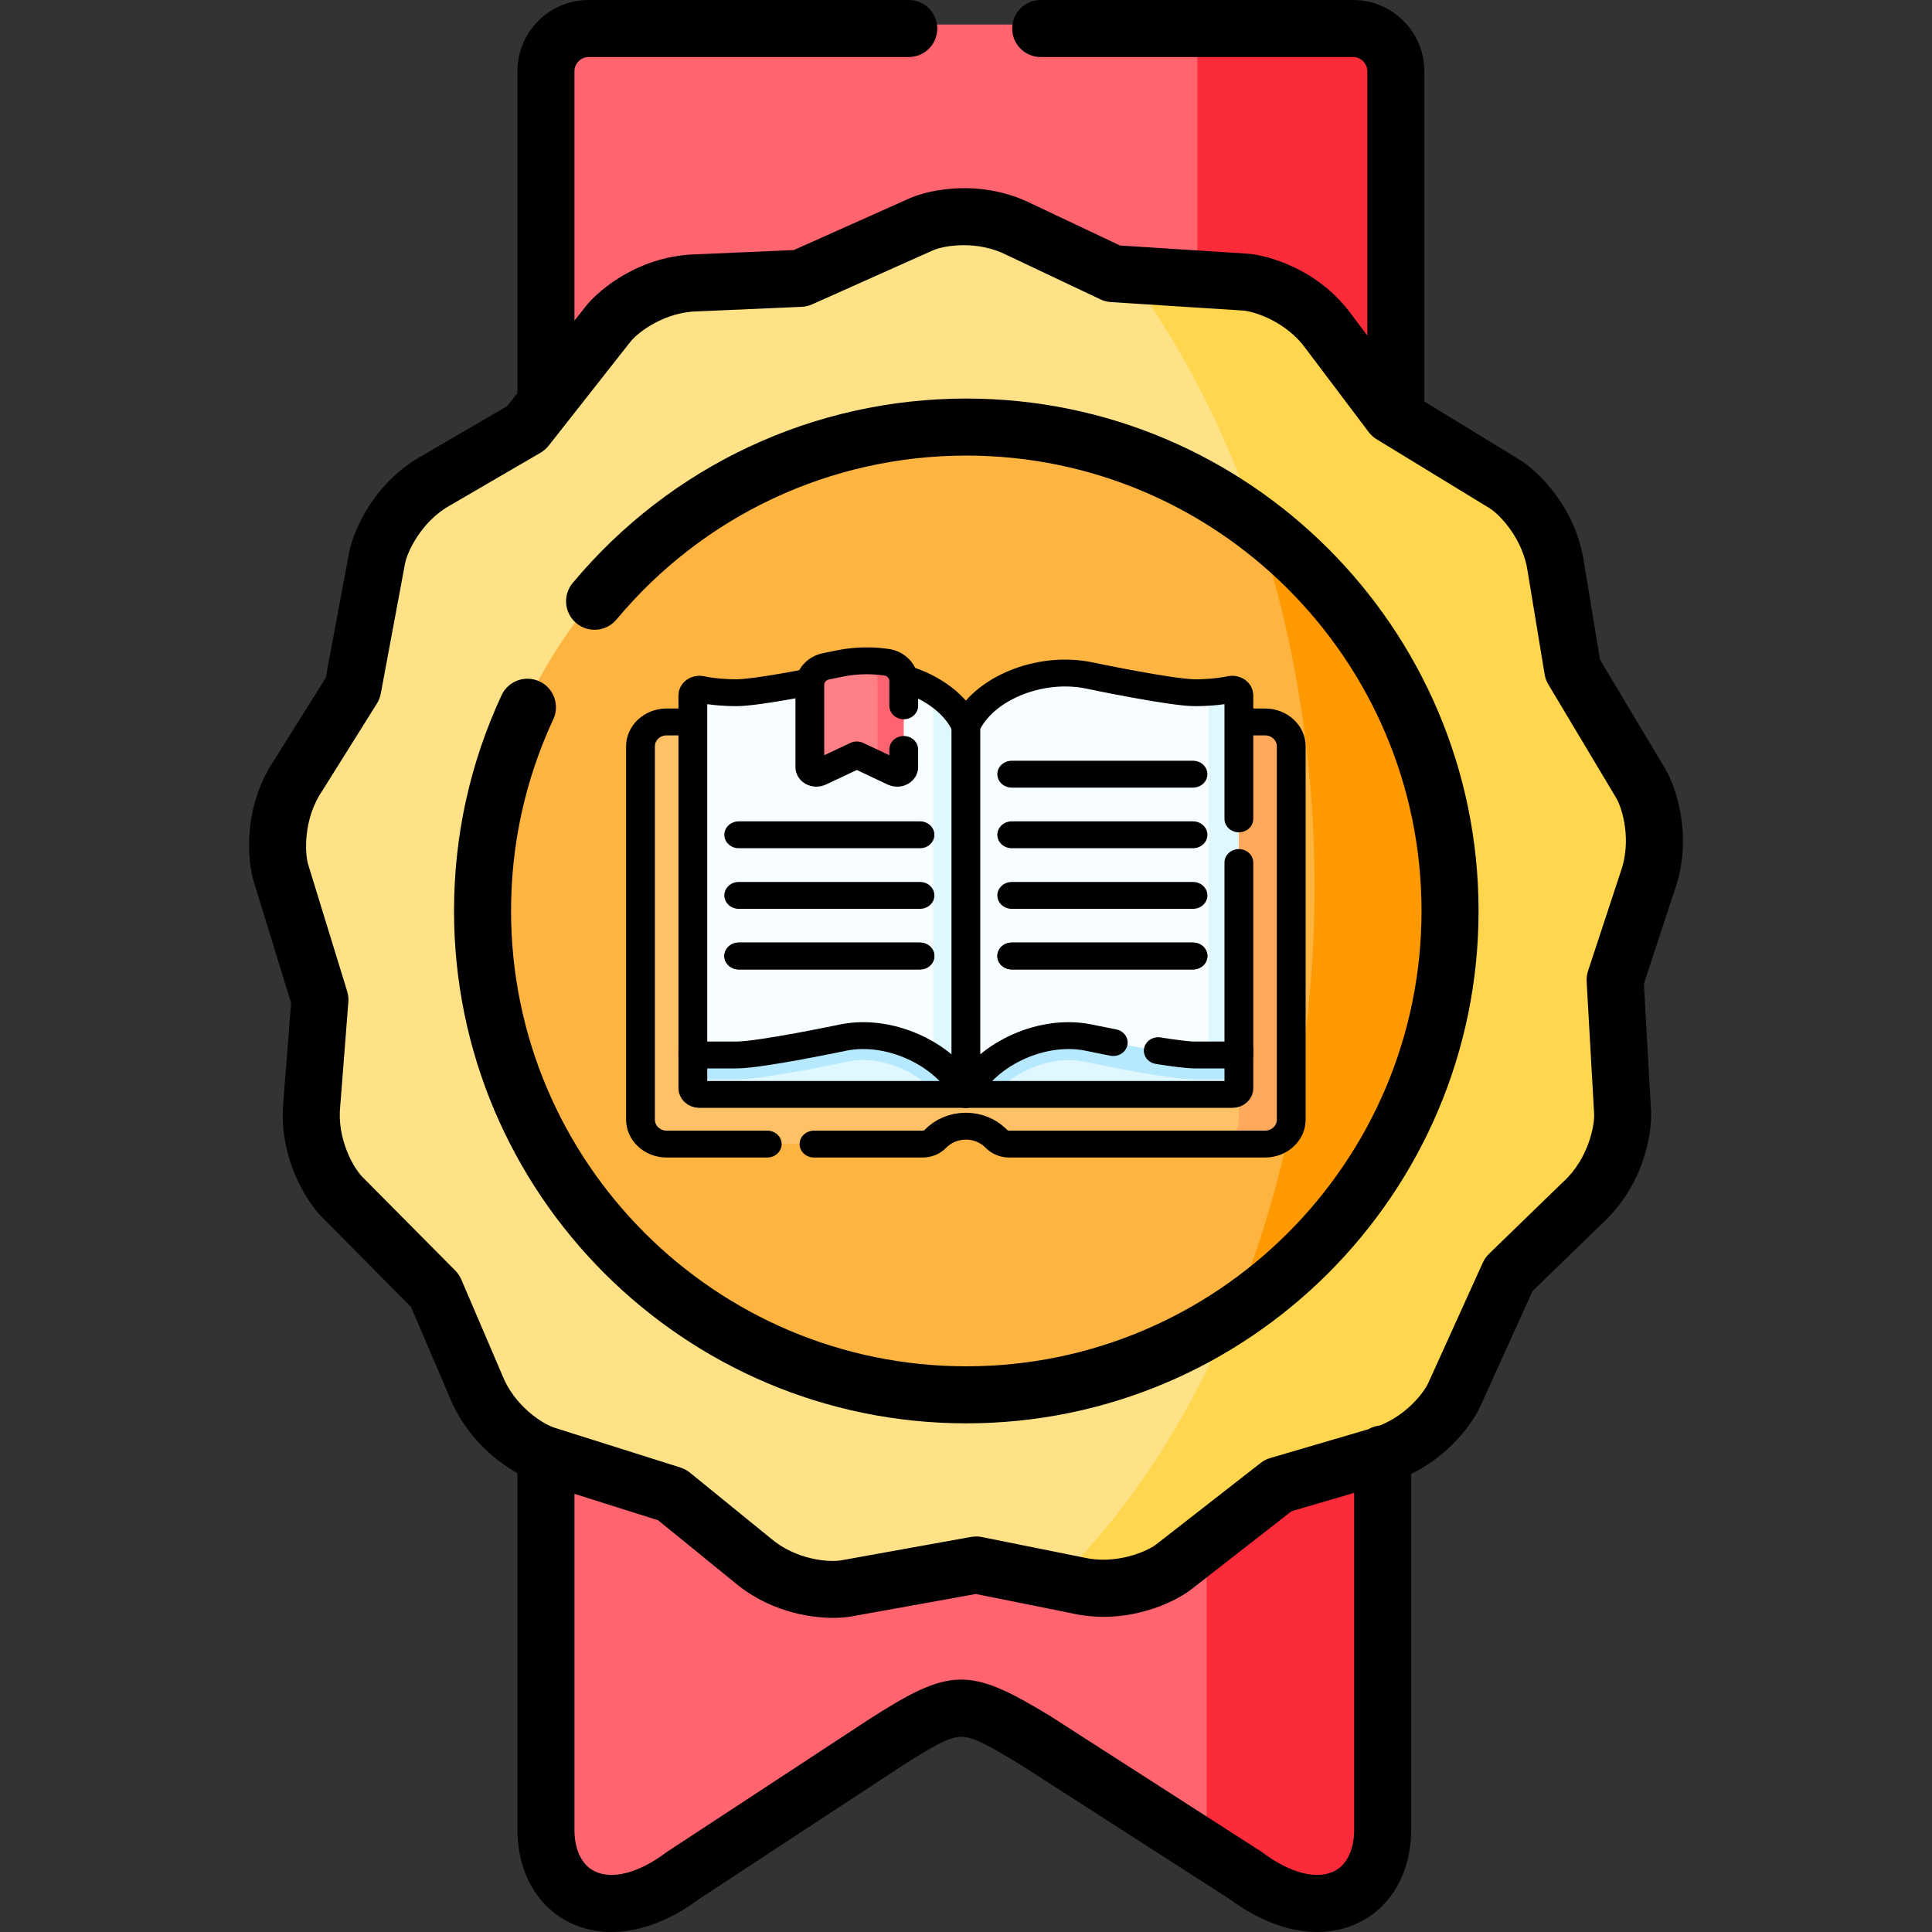 <?xml version="1.0" encoding="UTF-8" standalone="no"?>
<svg
   id="Layer_1"
   enable-background="new 0 0 512 512"
   height="512"
   viewBox="0 0 512 512"
   width="512"
   version="1.1"
   sodipodi:docname="history-level-2.svg"
   inkscape:version="1.1.1 (c3084ef, 2021-09-22)"
   xmlns:inkscape="http://www.inkscape.org/namespaces/inkscape"
   xmlns:sodipodi="http://sodipodi.sourceforge.net/DTD/sodipodi-0.dtd"
   xmlns="http://www.w3.org/2000/svg"
   xmlns:svg="http://www.w3.org/2000/svg">
  <rect x="0" y="0" width="512" height="512" fill="#333333" stroke="none"/>
  <defs
     id="defs855" />
  <sodipodi:namedview
     id="namedview853"
     pagecolor="#ffffff"
     bordercolor="#666666"
     borderopacity="1.0"
     inkscape:pageshadow="2"
     inkscape:pageopacity="0.0"
     inkscape:pagecheckerboard="0"
     showgrid="false"
     inkscape:zoom="1.1685791"
     inkscape:cx="268.27452"
     inkscape:cy="307.63857"
     inkscape:window-width="1312"
     inkscape:window-height="969"
     inkscape:window-x="0"
     inkscape:window-y="38"
     inkscape:window-maximized="0"
     inkscape:current-layer="Layer_1" />
  <g
     clip-rule="evenodd"
     fill-rule="evenodd"
     id="g844">
    <path
       d="m144.206 17.856v87.034h1.024l110.855 35.491 114.327-37.683v-84.842c0-6.261-5.122-11.356-11.353-11.356h-203.5c-6.231 0-11.353 5.095-11.353 11.356z"
       fill="#ff646f"
       id="path824" />
    <path
       d="m317.318 6.5v113.702l7.597-2.505 38.811-12.808 1.736-.569 4.951-1.622v-84.842c0-6.261-5.122-11.356-11.353-11.356z"
       fill="#fc2b3a"
       id="path826" />
    <path
       d="m144.206 437.659v48.213c0 18.528 17.129 26.725 36.506 12.181l53.407-35.036c19.462-12.523 21.454-12.409 40.376-.882l55.911 35.918c19.377 14.544 36.506 6.347 36.506-12.181v-99.757c-.484.142-.996.285-1.508.427l-109.319-39.362-111.88 38.963v51.516z"
       fill="#ff646f"
       id="path828" />
    <path
       d="m89.917 317.439 24.783 24.989c6.203 14.544 12.52 38.337 29.506 43.716l33.518 10.588 21.283 17.304c8.792 7.571 20.202 8.51 25.125 7.628l34.6-6.233 26.86 5.408c11.296 2.618 21.852-1.878 25.779-4.952l27.742-21.631 26.291-7.713c9.703-2.533 16.418-9.534 19.405-14.316.484-.768.854-1.452 1.138-2.078l14.54-32.076 19.69-19.097c8.565-7.827 10.869-19.097 10.585-24.078l-1.992-35.178 8.593-26.099c3.955-10.901.768-21.944-1.793-26.241l-18.068-30.226-4.467-27.095c-1.593-11.527-9.504-19.809-13.772-22.399l-46.55-40.273c-6.715-9.449-17.584-13.092-22.564-13.405l-35.083-2.248-24.783-11.726c-10.357-5.237-21.653-3.415-26.234-1.366l-32.096 14.344-27.372 1.195c-11.581.171-20.743 7.058-23.844 10.986l-21.767 27.664-23.702 13.804c-10.186 5.55-15.109 15.938-16.019 20.862l-6.459 34.637-14.568 23.253c-6.459 9.648-6.004 21.147-4.524 25.928l10.329 33.67-2.106 27.38c-1.251 11.555 4.496 21.516 7.996 25.074z"
       fill="#ffe287"
       id="path830" />
    <path
       d="m332.712 137.877c31.612 23.48 52.127 61.078 52.127 103.485 0 42.606-20.686 80.374-52.554 103.798-2.02 1.508-4.097 2.932-6.203 4.298-11.751 27.835-27.657 51.799-46.522 70.185l6.032 1.195c11.296 2.618 21.852-1.878 25.779-4.952l27.742-21.631 26.291-7.713c9.703-2.533 16.418-9.534 19.405-14.316.484-.768.854-1.452 1.138-2.078l14.54-32.076 19.69-19.097c8.565-7.827 10.869-19.097 10.585-24.078l-1.992-35.178 8.593-26.099c3.955-10.901.768-21.944-1.793-26.241l-18.068-30.226-4.467-27.095c-1.593-11.527-9.504-19.809-13.772-22.399l-46.55-40.273c-6.715-9.449-17.584-13.092-22.564-13.405l-31.612-2.021c14.058 18.728 25.695 41.07 34.175 65.917z"
       fill="#ffd64d"
       id="path832" />
    <path
       d="m127.333 241.362c0 71.125 57.647 128.787 128.753 128.787s128.753-57.662 128.753-128.787-57.647-128.787-128.753-128.787-128.753 57.662-128.753 128.787z"
       fill="#fdb440"
       id="path834" />
    <path
       d="m332.712 137.877c10.044 29.372 15.649 62.302 15.649 97.081 0 39.675-7.313 76.931-20.145 109.263-.683 1.765-1.394 3.501-2.134 5.237 2.106-1.366 4.183-2.789 6.203-4.298 31.868-23.424 52.554-61.192 52.554-103.798 0-42.407-20.516-80.005-52.127-103.485z"
       fill="#fe9900"
       id="path836" />
    <path
       d="m319.765 409.368v81.854l10.642 6.831c19.377 14.544 36.506 6.347 36.506-12.181v-99.757c-.484.142-.996.285-1.508.427l-26.291 7.713z"
       fill="#fc2b3a"
       id="path842" />
  </g>
  <path
     d="m256.077 105.62c-40.385 0-78.405 17.817-104.311 48.881-2.673 3.205-2.241 7.97.964 10.643 3.204 2.672 7.969 2.242 10.643-.964 23.026-27.611 56.815-43.447 92.704-43.447 66.523 0 120.643 54.135 120.643 120.677s-54.12 120.677-120.643 120.677c-66.522 0-120.642-54.135-120.642-120.677 0-17.716 3.767-34.808 11.195-50.802 1.758-3.786.115-8.279-3.67-10.037-3.785-1.759-8.279-.115-10.037 3.67-8.362 18.004-12.602 37.238-12.602 57.169 0 74.876 60.899 135.791 135.755 135.791s135.756-60.916 135.756-135.791-60.9-135.79-135.755-135.79z"
     id="path846" />
  <path
     d="m441.277 203.697-17.254-28.864-4.199-25.471c-2.091-14.832-12.2-24.553-17.246-27.615l-25.109-15.331v-87.552c0-10.402-8.461-18.864-18.861-18.864h-82.812c-4.173 0-7.557 3.383-7.557 7.557s3.383 7.557 7.557 7.557h82.812c2.032 0 3.748 1.717 3.748 3.75v70.056l-3.969-5.262c-8.671-12.159-22.156-16.079-28.08-16.451l-33.49-2.146-23.287-11.018c-13.34-6.7-27.1-3.894-32.52-1.468l-30.644 13.695-25.712 1.123c-14.87.264-25.759 9.14-29.454 13.82l-2.965 3.769v-66.118c0-2.033 1.716-3.75 3.747-3.75h84.852c4.173 0 7.557-3.383 7.557-7.557s-3.383-7.557-7.556-7.557h-84.852c-10.4 0-18.86 8.462-18.86 18.864v85.325l-2.704 3.437-22.267 12.968c-13.081 7.176-18.583 20.123-19.664 25.969l-6.168 33.078-13.687 21.846c-8.271 12.439-7.138 26.463-5.381 32.142l9.89 32.15-2.006 25.721c-1.555 14.783 5.919 26.71 10.121 30.982l23.662 23.859 10.158 23.717c4.133 10.386 11.983 16.951 18.044 20.347v94.465c0 11.088 5.102 20.258 13.648 24.529 9.988 4.992 22.587 2.728 34.595-6.208l52.929-34.722c8.761-5.637 13.201-8.162 16.351-8.219 3.041-.041 7.122 2.136 15.754 7.392l55.371 35.571c7.811 5.804 15.867 8.786 23.294 8.786 3.984 0 7.787-.859 11.272-2.6 8.546-4.271 13.648-13.44 13.648-24.529v-94.26c10.115-4.95 16.233-13.361 18.28-17.846l13.885-30.632 18.5-17.944c10.973-10.091 13.237-23.964 12.898-29.9l-1.902-33.597 8.074-24.526c5.03-13.994.612-27.344-2.441-32.468zm-87.697 292.184c-4.662 2.329-11.753.49-18.965-4.924-.147-.11-.298-.215-.452-.314l-55.671-35.764c-.051-.033-.102-.064-.153-.096-21.525-13.112-26.482-13.011-48.278 1.014l-53.178 34.885c-.133.087-.264.179-.391.275-7.213 5.414-14.302 7.254-18.965 4.924-3.362-1.681-5.291-5.693-5.291-11.01v-88.988l22.168 7.002 19.998 16.259c8.89 7.609 19.442 9.607 26.399 9.607 1.906 0 3.542-.15 4.8-.375l33.033-5.951 25.229 5.079c14.56 3.328 27.239-2.704 31.909-6.359l26.487-20.652 16.613-4.874v89.252c-.001 5.316-1.93 9.329-5.292 11.01zm75.892-264.756c-.026.071-.051.143-.074.214l-8.556 25.987c-.296.899-.421 1.845-.367 2.79l1.983 35.03c.18 3.148-1.608 12.04-8.092 17.966-.055.05-.11.102-.164.154l-19.605 19.016c-.68.66-1.23 1.441-1.622 2.305l-14.47 31.922c-1.221 2.677-5.802 8.459-12.825 11.26-1.111.109-2.147.464-3.064 1.001l-25.997 7.627c-.913.268-1.768.706-2.519 1.292l-27.634 21.547c-2.469 1.932-10.757 5.502-19.304 3.52-.072-.017-.144-.032-.215-.046l-26.745-5.384c-.934-.188-1.894-.198-2.831-.029l-34.444 6.205c-3.215.578-12.038-.102-18.752-5.883-.054-.046-.108-.092-.164-.137l-21.192-17.23c-.739-.6-1.583-1.056-2.491-1.342l-33.364-10.539c-.002 0-.003-.001-.005-.002-.012-.004-.023-.009-.035-.013-3.141-1.015-10.585-5.723-13.831-13.948-.026-.067-.054-.135-.083-.201l-10.766-25.137c-.374-.875-.911-1.671-1.581-2.346l-24.655-24.86c-2.316-2.354-6.788-10.059-5.835-18.853.008-.076.015-.151.021-.227l2.125-27.262c.074-.947-.032-1.901-.311-2.809l-10.316-33.537c-.932-3.011-1.327-12.071 3.565-19.379.042-.063.084-.127.124-.192l14.505-23.153c.503-.803.851-1.694 1.025-2.627l6.434-34.5c.573-3.1 4.424-11.31 12.135-15.511.063-.034.126-.069.188-.105l23.6-13.745c.822-.479 1.547-1.109 2.136-1.857l21.665-27.535c2.034-2.575 9.091-7.936 17.923-8.066.073-.001.146-.003.219-.006l27.255-1.191c.95-.041 1.885-.262 2.753-.65l31.961-14.284c1.528-.683 4.559-1.4 8.216-1.4 3.488 0 7.545.652 11.409 2.606.059.03.118.059.178.087l24.677 11.676c.863.408 1.796.649 2.749.71l34.941 2.239c3.13.197 11.7 3.04 16.776 10.203.043.062.088.122.133.182l16.46 21.821c.573.759 1.283 1.403 2.095 1.899l29.907 18.261c2.672 1.622 8.936 8.122 10.147 16.877.009.065.019.13.029.194l4.448 26.979c.154.936.483 1.834.97 2.648l17.985 30.087c1.685 2.828 4.19 11.362 1.172 19.681z"
     id="path850" />
  <g
     id="g8056"
     transform="matrix(0.347,0,0,0.324,167.132,156.213)"
     style="display:inline;stroke-width:21.981;stroke-miterlimit:4;stroke-dasharray:none">
    <g
       id="g8014"
       style="stroke-width:21.981;stroke-miterlimit:4;stroke-dasharray:none">
      <path
         style="fill:#fec165;stroke-width:21.981;stroke-miterlimit:4;stroke-dasharray:none"
         d="m 494.5,131.599 6.388,297.788 c 0,11.046 -8.954,20 -20,20 l -31.2,4.253 H 288.94 c -3.753,0 -7.261,-1.678 -9.793,-4.449 -0.315,-0.344 -0.637,-0.681 -0.967,-1.011 C 272.5,442.51 264.66,439 256,439 c -9.249,0 -17.565,4.004 -23.303,10.377 -2.481,2.755 -6.061,4.263 -9.769,4.263 H 27.5 c -11.046,0 -20,-8.954 -20,-20 V 128.36 c 0,-11.046 8.954,-20 20,-20 H 231.335 L 256,123.317 283.524,108.36 H 446.86 l 27.64,3.239 c 11.046,0 20,8.955 20,20 z"
         id="path7994" />
      <path
         style="fill:#fea95c;stroke-width:21.981;stroke-miterlimit:4;stroke-dasharray:none"
         d="m 504.5,128.36 v 305.28 c 0,11.05 -8.95,20 -20,20 h -40 c 11.05,0 20,-8.95 20,-20 V 408.022 L 446.86,278.27 V 108.36 h 37.64 c 11.05,0 20,8.95 20,20 z"
         id="path7996" />
      <path
         style="fill:#dff8ff;stroke-width:21.981;stroke-miterlimit:4;stroke-dasharray:none"
         d="M 55.524,380.763 47.5,400.76 v 7.262 c 0,2.761 2.239,5 5,5 h 180.64 l 22.86,-7.918 22.79,7.918 H 459.5 c 2.761,0 5,-2.239 5,-5 v -7.762 l -9.385,-24.07 -207.026,-31.321 z"
         id="path7998" />
      <path
         style="fill:#b6e9ff;stroke-width:21.981;stroke-miterlimit:4;stroke-dasharray:none"
         d="m 464.5,376.19 v 24.07 c -1.62,0.33 -3.29,0.5 -5,0.5 h -28.22 c -18.1,0 -66.12,-10.29 -85.93,-14.71 l -0.19,-0.04 c -3.42,-0.72 -7.04,-1.08 -10.73,-1.08 -21.36,0 -44.38,12.03 -55.64,28.09 h -45.65 c -3.5,-4.94 -8.26,-9.68 -13.93,-13.82 -12.42,-9.07 -27.59,-14.27 -41.65,-14.27 -3.69,0 -7.3,0.36 -10.72,1.08 l -0.19,0.04 c -19.81,4.42 -67.84,14.71 -85.91,14.71 H 47.5 v -20 l 200.59,-35.89 z"
         id="path8000" />
      <path
         style="fill:#f8feff;stroke-width:21.981;stroke-miterlimit:4;stroke-dasharray:none"
         d="m 256,413.022 c 12.898,-30.431 55.78,-54.504 93.378,-46.567 0.147,0.026 63.343,14.317 81.901,14.308 H 441.5 l 17.506,-5.965 0.188,-282.352 c 0,-3.245 -3.034,-5.595 -6.193,-4.854 -5.335,1.25 -5.985,-3.892 -11.5,-3.497 -3.717,0.267 -7.233,0.375 -10.221,0.375 C 412.722,84.479 349.526,70.187 349.379,70.162 311.78,62.225 268.898,81.298 256,111.73 l -5.033,138.507 z"
         id="path8002" />
      <path
         style="fill:#dff8ff;stroke-width:21.981;stroke-miterlimit:4;stroke-dasharray:none"
         d="m 464.5,86.56 v 289.2 c 0,2.761 -2.239,5 -5,5 h -18 V 84.09 c 5.546,-0.393 11.547,-1.14 16.914,-2.404 3.113,-0.734 6.086,1.675 6.086,4.874 z"
         id="path8004" />
      <path
         style="fill:#f8feff;stroke-width:21.981;stroke-miterlimit:4;stroke-dasharray:none"
         d="M 251.665,396.069 C 246.871,384.759 231,383.05 231,383.05 c -19.048,-13.925 -44.754,-21.582 -68.378,-16.595 -0.147,0.026 -63.343,14.317 -81.901,14.308 H 47.5 V 86.562 c 0,-3.245 3.034,-5.595 6.193,-4.854 8.931,2.092 19.607,2.764 27.027,2.764 18.558,0.009 81.754,-14.283 81.901,-14.308 23.499,-4.961 49.062,0.629 68.078,12.949 11.41,7.392 14.81,26.158 19.647,37.57 z"
         id="path8006" />
      <path
         style="fill:#dff8ff;stroke-width:21.981;stroke-miterlimit:4;stroke-dasharray:none"
         d="m 256,111.73 v 301.29 c -4.79,-11.31 -13.73,-21.74 -25,-29.97 V 83.32 c 11.27,7.36 20.2,17.1 25,28.41 z"
         id="path8008" />
      <path
         style="fill:#fd8087;stroke-width:21.981;stroke-miterlimit:4;stroke-dasharray:none"
         d="m 205.83,76.823 0.376,64.565 c 0,3.726 -3.929,6.143 -7.254,4.463 l -10.39,-2.483 -14.058,-7.101 c -1.134,-0.573 -2.473,-0.573 -3.607,0 l -26.802,13.539 c -3.326,1.68 -7.254,-0.737 -7.254,-4.463 v -67.2 c 0,-7.363 5.147,-13.723 12.345,-15.27 3.739,-0.803 7.404,-1.606 10.934,-2.393 0.17,-0.04 0.44,-0.1 0.44,-0.1 3.17,-0.67 6.407,-1.175 9.69,-1.512 3.283,-0.338 6.4,1.099 9.75,1.099 5.018,0 10.078,0.387 15.1,1.139 7.626,1.142 10.73,8.006 10.73,15.717 z"
         id="path8010" />
      <path
         style="fill:#fe646f;stroke-width:21.981;stroke-miterlimit:4;stroke-dasharray:none"
         d="m 208.56,74.94 v 70.4 c 0,3.73 -3.93,6.15 -7.25,4.47 l -12.75,-6.44 V 74.94 c 0,-7.71 -5.62,-14.3 -13.25,-15.44 -1.68,-0.25 -3.37,-0.46 -5.06,-0.63 3.28,-0.34 6.61,-0.51 9.96,-0.51 5.02,0 10.08,0.39 15.1,1.14 7.63,1.14 13.25,7.73 13.25,15.44 z"
         id="path8012" />
    </g>
    <g
       id="g8054"
       style="stroke-width:21.981;stroke-miterlimit:4;stroke-dasharray:none">
      <path
         style="fill:none;stroke:#000000;stroke-width:21.981;stroke-linecap:round;stroke-linejoin:round;stroke-miterlimit:4;stroke-dasharray:none"
         d="m 47.5,376.189 v 31.834 c 0,2.761 2.239,5 5,5 h 407 c 2.761,0 5,-2.239 5,-5 v -31.834"
         id="path8016" />
      <path
         style="fill:none;stroke:#000000;stroke-width:21.981;stroke-linecap:round;stroke-linejoin:round;stroke-miterlimit:4;stroke-dasharray:none"
         d="M 46.3,108.36 H 27.5 c -11.05,0 -20,8.95 -20,20 v 305.28 c 0,11.05 8.95,20 20,20 h 76.81"
         id="path8018" />
      <path
         style="fill:none;stroke:#000000;stroke-width:21.981;stroke-linecap:round;stroke-linejoin:round;stroke-miterlimit:4;stroke-dasharray:none"
         d="m 465.31,108.36 h 19.19 c 11.05,0 20,8.95 20,20 v 305.28 c 0,11.05 -8.95,20 -20,20 H 288.94 c -3.75,0 -7.26,-1.68 -9.79,-4.45 -0.32,-0.34 -0.64,-0.68 -0.97,-1.01 C 272.5,442.51 264.66,439 256,439 c -9.25,0 -17.57,4 -23.3,10.38 -2.48,2.75 -6.06,4.26 -9.77,4.26 h -82.92"
         id="path8020" />
      <path
         style="fill:none;stroke:#000000;stroke-width:21.981;stroke-linecap:round;stroke-linejoin:round;stroke-miterlimit:4;stroke-dasharray:none"
         d="m 464.5,223.35 v 157.41 h -33.22 c -6,0 -16.66,-1.49 -28.35,-3.51"
         id="path8022" />
      <path
         style="fill:none;stroke:#000000;stroke-width:21.981;stroke-linecap:round;stroke-linejoin:round;stroke-miterlimit:4;stroke-dasharray:none"
         d="m 368.57,370.6 c -11.13,-2.33 -19.13,-4.13 -19.19,-4.14 -37.6,-7.94 -80.48,16.13 -93.38,46.56 V 111.73 c 12.9,-30.43 55.78,-49.5 93.38,-41.57 0.15,0.03 63.34,14.32 81.9,14.31 7.42,0 18.1,-0.67 27.03,-2.76 3.16,-0.74 6.19,1.61 6.19,4.85 v 101.09"
         id="path8024" />
      <path
         style="fill:none;stroke:#000000;stroke-width:21.981;stroke-linecap:round;stroke-linejoin:round;stroke-miterlimit:4;stroke-dasharray:none"
         d="m 209.638,73.117 c 21.008,6.894 38.816,20.81 46.362,38.613"
         id="path8026" />
      <path
         style="fill:none;stroke:#000000;stroke-width:21.981;stroke-linecap:round;stroke-linejoin:round;stroke-miterlimit:4;stroke-dasharray:none"
         d="m 256,413.022 c -12.898,-30.431 -55.78,-54.504 -93.378,-46.567 -0.147,0.026 -63.343,14.317 -81.901,14.308 H 47.5 V 86.562 c 0,-3.245 3.034,-5.595 6.193,-4.854 8.931,2.092 19.607,2.764 27.027,2.764 10.517,0.005 35.369,-4.582 54.958,-8.564"
         id="path8028" />
      <path
         style="fill:none;stroke:#000000;stroke-width:21.981;stroke-linecap:round;stroke-linejoin:round;stroke-miterlimit:4;stroke-dasharray:none"
         d="m 208.56,130.86 v 14.48 c 0,3.73 -3.93,6.15 -7.25,4.47 l -28.61,-14.46 -28.61,14.46 c -3.32,1.68 -7.25,-0.74 -7.25,-4.47 v -67.2 c 0,-7.36 5.15,-13.72 12.35,-15.27 3.73,-0.8 7.4,-1.6 10.93,-2.39 0.17,-0.04 0.44,-0.1 0.44,-0.1 6.34,-1.34 12.95,-2.02 19.65,-2.02 5.02,0 10.08,0.39 15.1,1.14 7.63,1.14 13.25,7.73 13.25,15.44 v 20.22"
         id="path8030" />
      <g
         id="g8042"
         style="stroke-width:21.981;stroke-miterlimit:4;stroke-dasharray:none">
        <line
           style="fill:none;stroke:#000000;stroke-width:21.981;stroke-linecap:round;stroke-linejoin:round;stroke-miterlimit:4;stroke-dasharray:none"
           x1="291.024"
           y1="151.088"
           x2="429.476"
           y2="151.088"
           id="line8032" />
        <line
           style="fill:none;stroke:#000000;stroke-width:21.981;stroke-linecap:round;stroke-linejoin:round;stroke-miterlimit:4;stroke-dasharray:none"
           x1="291.024"
           y1="200.662"
           x2="429.476"
           y2="200.662"
           id="line8034" />
        <line
           style="fill:none;stroke:#000000;stroke-width:21.981;stroke-linecap:round;stroke-linejoin:round;stroke-miterlimit:4;stroke-dasharray:none"
           x1="291.024"
           y1="250.236"
           x2="429.476"
           y2="250.236"
           id="line8036" />
        <line
           style="fill:none;stroke:#000000;stroke-width:21.981;stroke-linecap:round;stroke-linejoin:round;stroke-miterlimit:4;stroke-dasharray:none"
           x1="291.024"
           y1="299.81"
           x2="429.476"
           y2="299.81"
           id="line8038" />
        <line
           style="fill:none;stroke:#000000;stroke-width:21.981;stroke-linecap:round;stroke-linejoin:round;stroke-miterlimit:4;stroke-dasharray:none"
           x1="291.024"
           y1="299.81"
           x2="429.476"
           y2="299.81"
           id="line8040" />
      </g>
      <g
         id="g8052"
         style="stroke-width:21.981;stroke-miterlimit:4;stroke-dasharray:none">
        <line
           style="fill:none;stroke:#000000;stroke-width:21.981;stroke-linecap:round;stroke-linejoin:round;stroke-miterlimit:4;stroke-dasharray:none"
           x1="220.976"
           y1="200.662"
           x2="82.524"
           y2="200.662"
           id="line8044" />
        <line
           style="fill:none;stroke:#000000;stroke-width:21.981;stroke-linecap:round;stroke-linejoin:round;stroke-miterlimit:4;stroke-dasharray:none"
           x1="220.976"
           y1="250.236"
           x2="82.524"
           y2="250.236"
           id="line8046" />
        <line
           style="fill:none;stroke:#000000;stroke-width:21.981;stroke-linecap:round;stroke-linejoin:round;stroke-miterlimit:4;stroke-dasharray:none"
           x1="220.976"
           y1="299.81"
           x2="82.524"
           y2="299.81"
           id="line8048" />
        <line
           style="fill:none;stroke:#000000;stroke-width:21.981;stroke-linecap:round;stroke-linejoin:round;stroke-miterlimit:4;stroke-dasharray:none"
           x1="220.976"
           y1="299.81"
           x2="82.524"
           y2="299.81"
           id="line8050" />
      </g>
    </g>
  </g>
</svg>
